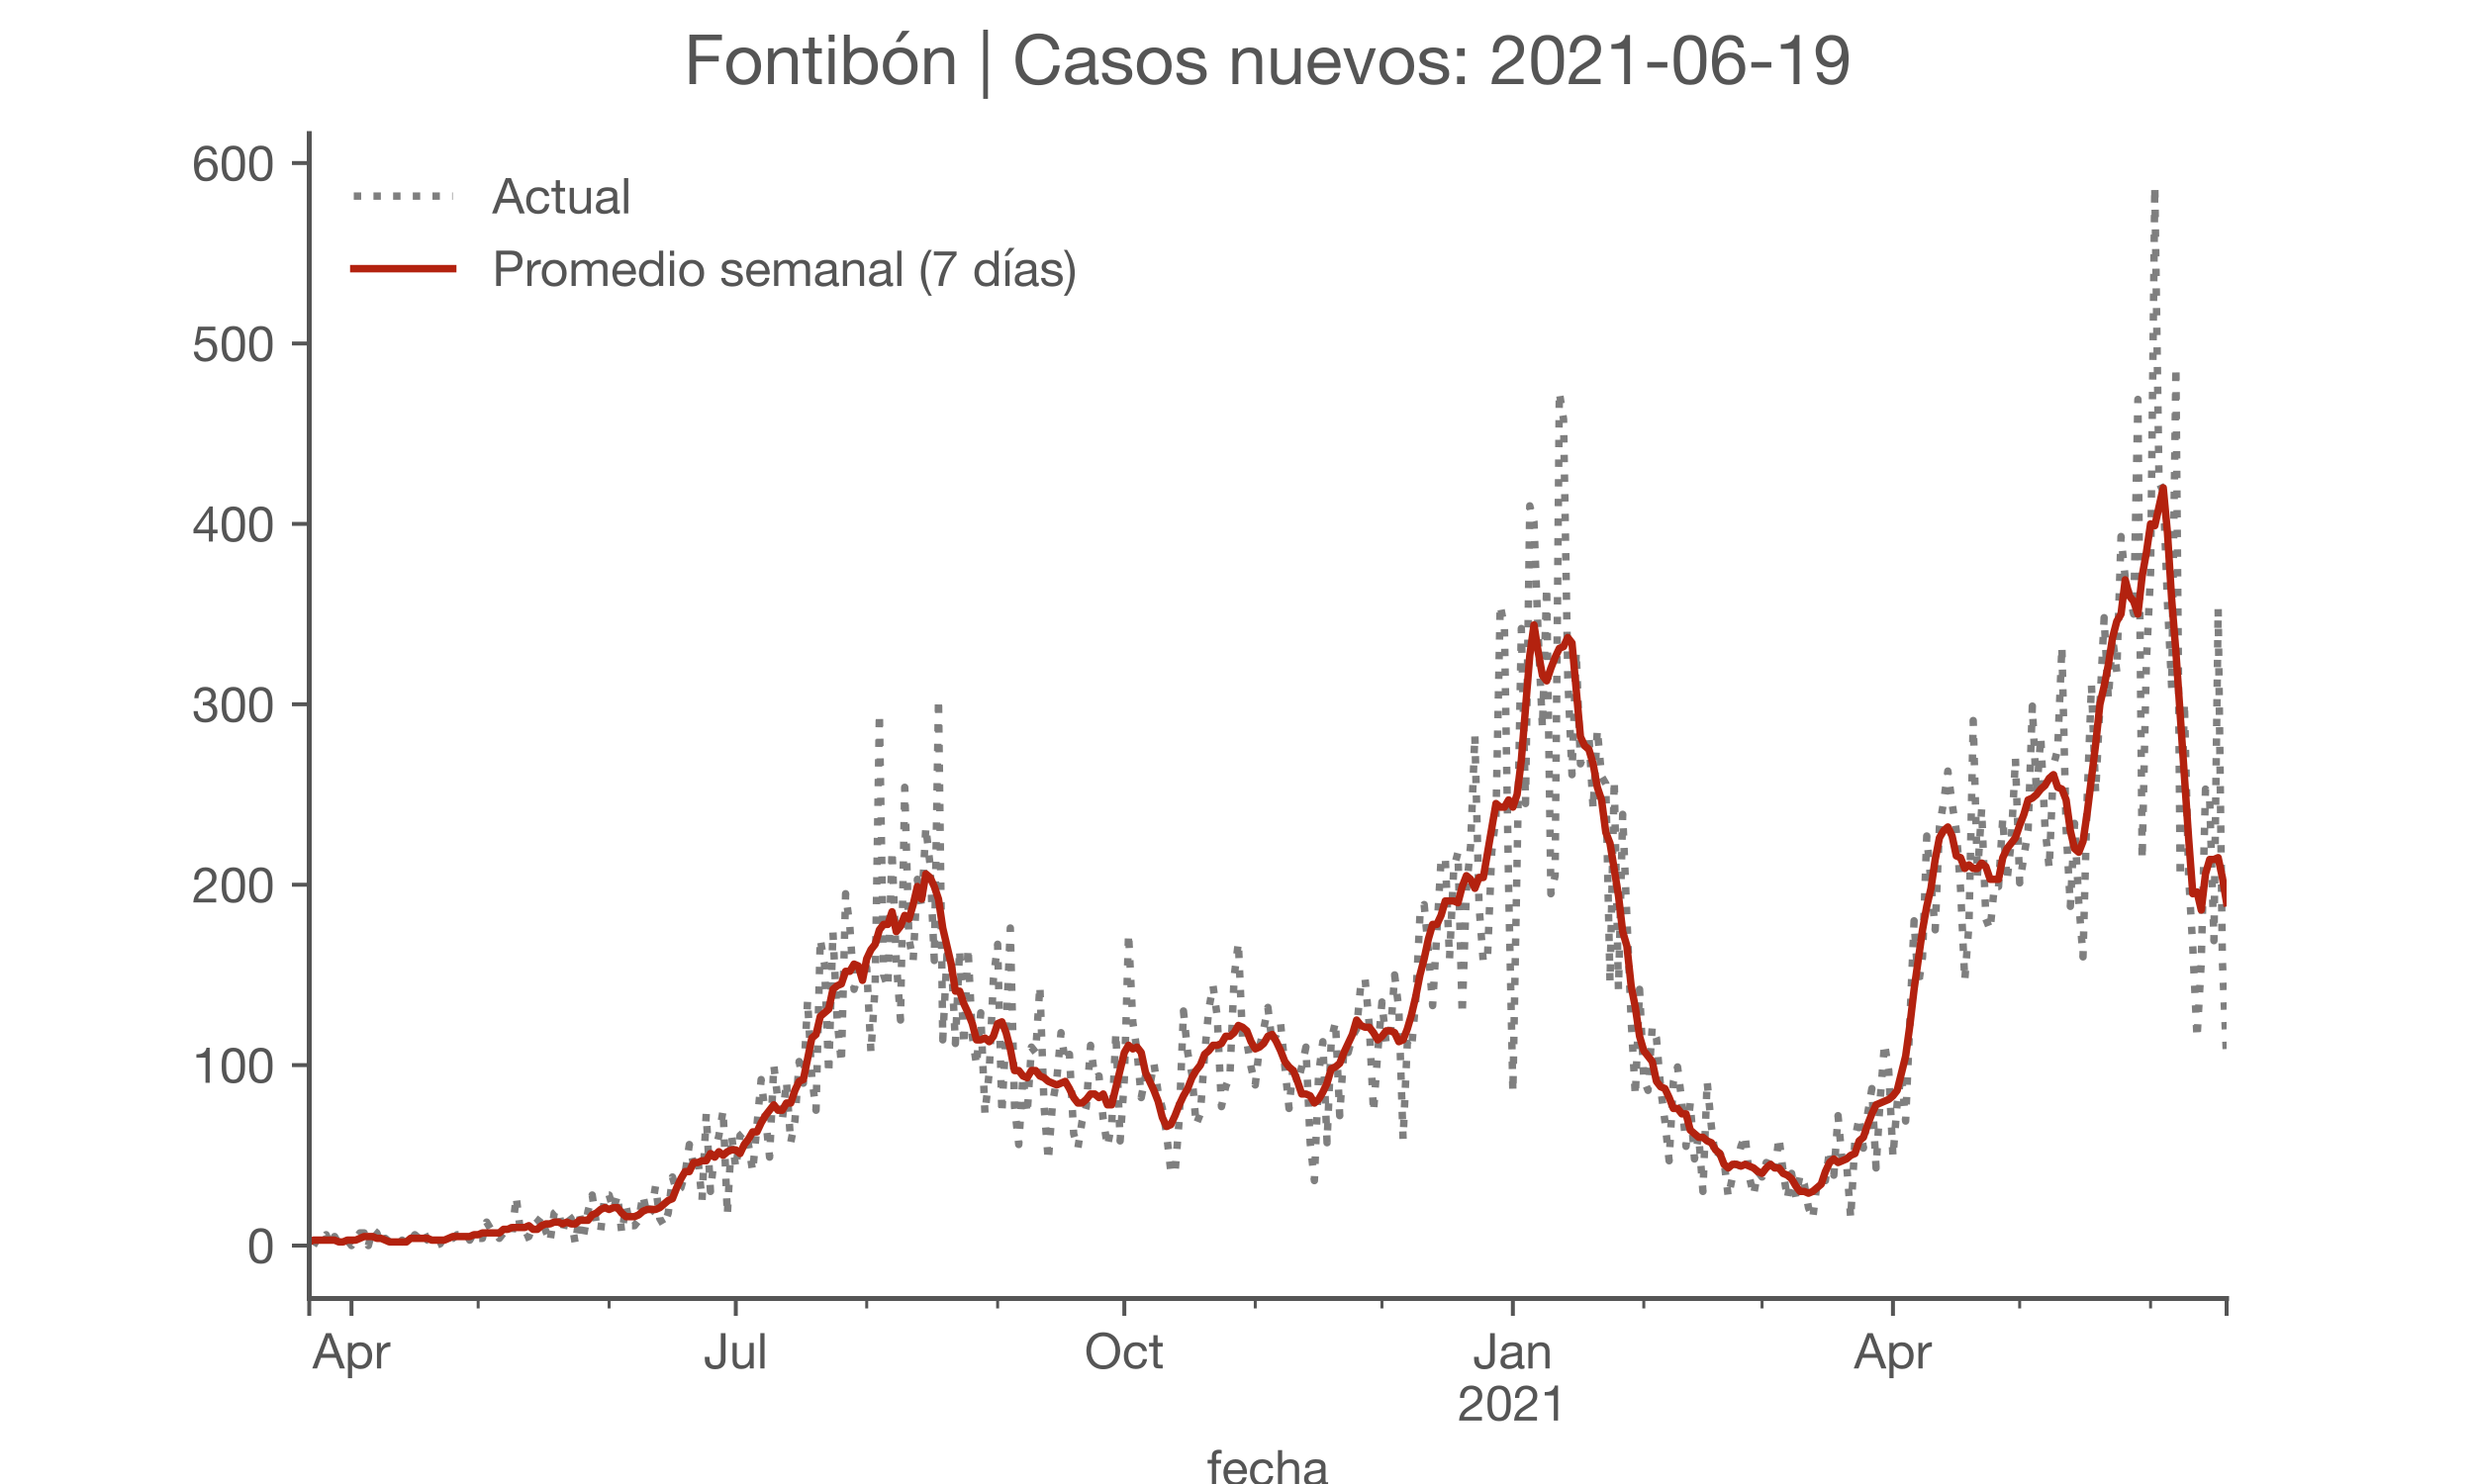 <?xml version="1.0" encoding="utf-8" standalone="no"?>
<!DOCTYPE svg PUBLIC "-//W3C//DTD SVG 1.1//EN"
  "http://www.w3.org/Graphics/SVG/1.1/DTD/svg11.dtd">
<!-- Created with matplotlib (https://matplotlib.org/) -->
<svg height="300pt" version="1.1" viewBox="0 0 500 300" width="500pt" xmlns="http://www.w3.org/2000/svg" xmlns:xlink="http://www.w3.org/1999/xlink">
 <defs>
  <style type="text/css">*{stroke-linecap:butt;stroke-linejoin:round;}</style>
 </defs>
 <g id="figure_1">
  <g id="patch_1">
   <path d="M 0 300 
L 500 300 
L 500 0 
L 0 0 
z
" style="fill:#ffffff;"/>
  </g>
  <g id="axes_1">
   <g id="patch_2">
    <path d="M 62.5 262.5 
L 450 262.5 
L 450 27 
L 62.5 27 
z
" style="fill:#ffffff;"/>
   </g>
   <g id="matplotlib.axis_1">
    <g id="xtick_1">
     <g id="line2d_1">
      <defs>
       <path d="M 0 0 
L 0 3.5 
" id="mbe50515669" style="stroke:#555555;stroke-width:0.8;"/>
      </defs>
      <g>
       <use style="fill:#555555;stroke:#555555;stroke-width:0.8;" x="62.5" xlink:href="#mbe50515669" y="262.5"/>
      </g>
     </g>
    </g>
    <g id="xtick_2">
     <g id="line2d_2">
      <g>
       <use style="fill:#555555;stroke:#555555;stroke-width:0.8;" x="71.035" xlink:href="#mbe50515669" y="262.5"/>
      </g>
     </g>
     <g id="text_1">
      <!-- Apr -->
      <g style="fill:#555555;" transform="translate(63.166 276.641)scale(0.1 -0.1)">
       <defs>
        <path d="M 20.094 29.5 
L 32.203 62.797 
L 32.406 62.797 
L 44.297 29.5 
z
M 27.203 71.406 
L -0.594 0 
L 9.094 0 
L 17.094 21.5 
L 47.297 21.5 
L 55.094 0 
L 65.594 0 
L 37.703 71.406 
z
" id="HelveticaNeue-65"/>
        <path d="M 6.703 51.703 
L 6.703 -19.703 
L 15.203 -19.703 
L 15.203 6.906 
L 15.406 6.906 
Q 16.797 4.594 18.844 3.047 
Q 20.906 1.5 23.203 0.594 
Q 25.5 -0.297 27.844 -0.688 
Q 30.203 -1.094 32.094 -1.094 
Q 38 -1.094 42.453 1 
Q 46.906 3.094 49.844 6.75 
Q 52.797 10.406 54.25 15.297 
Q 55.703 20.203 55.703 25.703 
Q 55.703 31.203 54.203 36.094 
Q 52.703 41 49.75 44.75 
Q 46.797 48.5 42.344 50.703 
Q 37.906 52.906 31.906 52.906 
Q 26.5 52.906 22 50.953 
Q 17.5 49 15.406 44.703 
L 15.203 44.703 
L 15.203 51.703 
z
M 46.703 26.297 
Q 46.703 22.5 45.891 18.891 
Q 45.094 15.297 43.297 12.5 
Q 41.5 9.703 38.547 8 
Q 35.594 6.297 31.203 6.297 
Q 26.797 6.297 23.688 7.938 
Q 20.594 9.594 18.641 12.297 
Q 16.703 15 15.797 18.547 
Q 14.906 22.094 14.906 25.906 
Q 14.906 29.5 15.75 33 
Q 16.594 36.5 18.5 39.25 
Q 20.406 42 23.406 43.703 
Q 26.406 45.406 30.703 45.406 
Q 34.797 45.406 37.844 43.797 
Q 40.906 42.203 42.844 39.5 
Q 44.797 36.797 45.75 33.344 
Q 46.703 29.906 46.703 26.297 
z
" id="HelveticaNeue-112"/>
        <path d="M 6.094 51.703 
L 6.094 0 
L 14.594 0 
L 14.594 23 
Q 14.594 28 15.594 31.844 
Q 16.594 35.703 18.797 38.391 
Q 21 41.094 24.594 42.5 
Q 28.203 43.906 33.297 43.906 
L 33.297 52.906 
Q 26.406 53.094 21.906 50.094 
Q 17.406 47.094 14.297 40.797 
L 14.094 40.797 
L 14.094 51.703 
z
" id="HelveticaNeue-114"/>
       </defs>
       <use xlink:href="#HelveticaNeue-65"/>
       <use x="64.8" xlink:href="#HelveticaNeue-112"/>
       <use x="124.1" xlink:href="#HelveticaNeue-114"/>
      </g>
     </g>
    </g>
    <g id="xtick_3">
     <g id="line2d_3">
      <g>
       <use style="fill:#555555;stroke:#555555;stroke-width:0.8;" x="148.706" xlink:href="#mbe50515669" y="262.5"/>
      </g>
     </g>
     <g id="text_2">
      <!-- Jul -->
      <g style="fill:#555555;" transform="translate(142.221 276.641)scale(0.1 -0.1)">
       <defs>
        <path d="M 44.094 17.797 
L 44.094 71.406 
L 34.594 71.406 
L 34.594 19.203 
Q 34.594 13.297 32.141 9.797 
Q 29.703 6.297 23.203 6.297 
Q 19.703 6.297 17.453 7.344 
Q 15.203 8.406 13.953 10.297 
Q 12.703 12.203 12.203 14.797 
Q 11.703 17.406 11.703 20.5 
L 11.703 23.5 
L 2.203 23.5 
L 2.203 19.094 
Q 2.203 8.906 7.594 3.656 
Q 13 -1.594 23 -1.594 
Q 29 -1.594 33.047 0.047 
Q 37.094 1.703 39.547 4.453 
Q 42 7.203 43.047 10.703 
Q 44.094 14.203 44.094 17.797 
z
" id="HelveticaNeue-74"/>
        <path d="M 49.203 0 
L 49.203 51.703 
L 40.703 51.703 
L 40.703 22.5 
Q 40.703 19 39.75 16.047 
Q 38.797 13.094 36.891 10.891 
Q 35 8.703 32.141 7.5 
Q 29.297 6.297 25.406 6.297 
Q 20.5 6.297 17.703 9.094 
Q 14.906 11.906 14.906 16.703 
L 14.906 51.703 
L 6.406 51.703 
L 6.406 17.703 
Q 6.406 13.5 7.25 10.047 
Q 8.094 6.594 10.188 4.094 
Q 12.297 1.594 15.688 0.25 
Q 19.094 -1.094 24.203 -1.094 
Q 29.906 -1.094 34.094 1.156 
Q 38.297 3.406 41 8.203 
L 41.203 8.203 
L 41.203 0 
z
" id="HelveticaNeue-117"/>
        <path d="M 6.906 71.406 
L 6.906 0 
L 15.406 0 
L 15.406 71.406 
z
" id="HelveticaNeue-108"/>
       </defs>
       <use xlink:href="#HelveticaNeue-74"/>
       <use x="51.9" xlink:href="#HelveticaNeue-117"/>
       <use x="107.5" xlink:href="#HelveticaNeue-108"/>
      </g>
     </g>
    </g>
    <g id="xtick_4">
     <g id="line2d_4">
      <g>
       <use style="fill:#555555;stroke:#555555;stroke-width:0.8;" x="227.23" xlink:href="#mbe50515669" y="262.5"/>
      </g>
     </g>
     <g id="text_3">
      <!-- Oct -->
      <g style="fill:#555555;" transform="translate(219.17 276.641)scale(0.1 -0.1)">
       <defs>
        <path d="M 13.297 35.703 
Q 13.297 41.094 14.688 46.344 
Q 16.094 51.594 19.094 55.797 
Q 22.094 60 26.797 62.547 
Q 31.5 65.094 38 65.094 
Q 44.5 65.094 49.203 62.547 
Q 53.906 60 56.906 55.797 
Q 59.906 51.594 61.297 46.344 
Q 62.703 41.094 62.703 35.703 
Q 62.703 30.297 61.297 25.047 
Q 59.906 19.797 56.906 15.594 
Q 53.906 11.406 49.203 8.844 
Q 44.5 6.297 38 6.297 
Q 31.5 6.297 26.797 8.844 
Q 22.094 11.406 19.094 15.594 
Q 16.094 19.797 14.688 25.047 
Q 13.297 30.297 13.297 35.703 
z
M 3.797 35.703 
Q 3.797 28.406 5.938 21.656 
Q 8.094 14.906 12.391 9.703 
Q 16.703 4.5 23.094 1.453 
Q 29.5 -1.594 38 -1.594 
Q 46.5 -1.594 52.891 1.453 
Q 59.297 4.5 63.594 9.703 
Q 67.906 14.906 70.047 21.656 
Q 72.203 28.406 72.203 35.703 
Q 72.203 43 70.047 49.75 
Q 67.906 56.5 63.594 61.703 
Q 59.297 66.906 52.891 70 
Q 46.5 73.094 38 73.094 
Q 29.5 73.094 23.094 70 
Q 16.703 66.906 12.391 61.703 
Q 8.094 56.5 5.938 49.75 
Q 3.797 43 3.797 35.703 
z
" id="HelveticaNeue-79"/>
        <path d="M 41.5 35.094 
L 50.297 35.094 
Q 49.797 39.703 47.891 43.047 
Q 46 46.406 43.047 48.594 
Q 40.094 50.797 36.25 51.844 
Q 32.406 52.906 28 52.906 
Q 21.906 52.906 17.297 50.75 
Q 12.703 48.594 9.641 44.844 
Q 6.594 41.094 5.094 36.047 
Q 3.594 31 3.594 25.203 
Q 3.594 19.406 5.141 14.547 
Q 6.703 9.703 9.75 6.203 
Q 12.797 2.703 17.344 0.797 
Q 21.906 -1.094 27.797 -1.094 
Q 37.703 -1.094 43.453 4.094 
Q 49.203 9.297 50.594 18.906 
L 41.906 18.906 
Q 41.094 12.906 37.547 9.594 
Q 34 6.297 27.703 6.297 
Q 23.703 6.297 20.797 7.891 
Q 17.906 9.5 16.094 12.141 
Q 14.297 14.797 13.438 18.188 
Q 12.594 21.594 12.594 25.203 
Q 12.594 29.094 13.391 32.75 
Q 14.203 36.406 16.047 39.203 
Q 17.906 42 21 43.703 
Q 24.094 45.406 28.703 45.406 
Q 34.094 45.406 37.297 42.703 
Q 40.5 40 41.5 35.094 
z
" id="HelveticaNeue-99"/>
        <path d="M 18.203 51.703 
L 18.203 67.203 
L 9.703 67.203 
L 9.703 51.703 
L 0.906 51.703 
L 0.906 44.203 
L 9.703 44.203 
L 9.703 11.297 
Q 9.703 7.703 10.391 5.5 
Q 11.094 3.297 12.547 2.094 
Q 14 0.906 16.344 0.453 
Q 18.703 0 22 0 
L 28.5 0 
L 28.5 7.5 
L 24.594 7.5 
Q 22.594 7.5 21.344 7.641 
Q 20.094 7.797 19.391 8.297 
Q 18.703 8.797 18.453 9.688 
Q 18.203 10.594 18.203 12.094 
L 18.203 44.203 
L 28.5 44.203 
L 28.5 51.703 
z
" id="HelveticaNeue-116"/>
       </defs>
       <use xlink:href="#HelveticaNeue-79"/>
       <use x="76" xlink:href="#HelveticaNeue-99"/>
       <use x="129.7" xlink:href="#HelveticaNeue-116"/>
      </g>
     </g>
    </g>
    <g id="xtick_5">
     <g id="line2d_5">
      <g>
       <use style="fill:#555555;stroke:#555555;stroke-width:0.8;" x="305.754" xlink:href="#mbe50515669" y="262.5"/>
      </g>
     </g>
     <g id="text_4">
      <!-- Jan -->
      <g style="fill:#555555;" transform="translate(297.694 276.641)scale(0.1 -0.1)">
       <defs>
        <path d="M 52.203 0.203 
Q 50 -1.094 46.094 -1.094 
Q 42.797 -1.094 40.844 0.75 
Q 38.906 2.594 38.906 6.797 
Q 35.406 2.594 30.75 0.75 
Q 26.094 -1.094 20.703 -1.094 
Q 17.203 -1.094 14.047 -0.297 
Q 10.906 0.5 8.594 2.203 
Q 6.297 3.906 4.938 6.656 
Q 3.594 9.406 3.594 13.297 
Q 3.594 17.703 5.094 20.5 
Q 6.594 23.297 9.047 25.047 
Q 11.5 26.797 14.641 27.688 
Q 17.797 28.594 21.094 29.203 
Q 24.594 29.906 27.75 30.25 
Q 30.906 30.594 33.297 31.25 
Q 35.703 31.906 37.094 33.156 
Q 38.5 34.406 38.5 36.797 
Q 38.5 39.594 37.453 41.297 
Q 36.406 43 34.75 43.891 
Q 33.094 44.797 31.047 45.094 
Q 29 45.406 27 45.406 
Q 21.594 45.406 18 43.344 
Q 14.406 41.297 14.094 35.594 
L 5.594 35.594 
Q 5.797 40.406 7.594 43.703 
Q 9.406 47 12.406 49.047 
Q 15.406 51.094 19.25 52 
Q 23.094 52.906 27.5 52.906 
Q 31 52.906 34.453 52.406 
Q 37.906 51.906 40.703 50.344 
Q 43.5 48.797 45.203 46 
Q 46.906 43.203 46.906 38.703 
L 46.906 12.094 
Q 46.906 9.094 47.25 7.688 
Q 47.594 6.297 49.594 6.297 
Q 50.703 6.297 52.203 6.797 
z
M 38.406 26.703 
Q 36.797 25.5 34.188 24.953 
Q 31.594 24.406 28.75 24.047 
Q 25.906 23.703 23 23.25 
Q 20.094 22.797 17.797 21.797 
Q 15.5 20.797 14.047 18.938 
Q 12.594 17.094 12.594 13.906 
Q 12.594 11.797 13.438 10.344 
Q 14.297 8.906 15.641 8 
Q 17 7.094 18.797 6.688 
Q 20.594 6.297 22.594 6.297 
Q 26.797 6.297 29.797 7.438 
Q 32.797 8.594 34.688 10.344 
Q 36.594 12.094 37.5 14.141 
Q 38.406 16.203 38.406 18 
z
" id="HelveticaNeue-97"/>
        <path d="M 6.406 51.703 
L 6.406 0 
L 14.906 0 
L 14.906 29.203 
Q 14.906 32.703 15.844 35.641 
Q 16.797 38.594 18.688 40.797 
Q 20.594 43 23.438 44.203 
Q 26.297 45.406 30.203 45.406 
Q 35.094 45.406 37.891 42.594 
Q 40.703 39.797 40.703 35 
L 40.703 0 
L 49.203 0 
L 49.203 34 
Q 49.203 38.203 48.344 41.641 
Q 47.5 45.094 45.391 47.594 
Q 43.297 50.094 39.891 51.5 
Q 36.5 52.906 31.406 52.906 
Q 19.906 52.906 14.594 43.5 
L 14.406 43.5 
L 14.406 51.703 
z
" id="HelveticaNeue-110"/>
       </defs>
       <use xlink:href="#HelveticaNeue-74"/>
       <use x="51.9" xlink:href="#HelveticaNeue-97"/>
       <use x="105.6" xlink:href="#HelveticaNeue-110"/>
      </g>
      <!-- 2021 -->
      <g style="fill:#555555;" transform="translate(294.636 287.18)scale(0.1 -0.1)">
       <defs>
        <path d="M 4.406 45.797 
L 12.906 45.797 
Q 12.797 49 13.547 52.141 
Q 14.297 55.297 16 57.797 
Q 17.703 60.297 20.344 61.844 
Q 23 63.406 26.703 63.406 
Q 29.5 63.406 32 62.5 
Q 34.5 61.594 36.344 59.891 
Q 38.203 58.203 39.297 55.844 
Q 40.406 53.5 40.406 50.594 
Q 40.406 46.906 39.25 44.094 
Q 38.094 41.297 35.844 38.891 
Q 33.594 36.5 30.188 34.141 
Q 26.797 31.797 22.297 29 
Q 18.594 26.797 15.188 24.297 
Q 11.797 21.797 9.094 18.5 
Q 6.406 15.203 4.656 10.75 
Q 2.906 6.297 2.406 0 
L 48.703 0 
L 48.703 7.5 
L 12.297 7.5 
Q 12.906 10.797 14.844 13.344 
Q 16.797 15.906 19.547 18.094 
Q 22.297 20.297 25.594 22.25 
Q 28.906 24.203 32.203 26.203 
Q 35.5 28.297 38.594 30.594 
Q 41.703 32.906 44.094 35.75 
Q 46.5 38.594 47.953 42.188 
Q 49.406 45.797 49.406 50.5 
Q 49.406 55.5 47.656 59.297 
Q 45.906 63.094 42.906 65.641 
Q 39.906 68.203 35.844 69.547 
Q 31.797 70.906 27.203 70.906 
Q 21.594 70.906 17.188 69 
Q 12.797 67.094 9.844 63.75 
Q 6.906 60.406 5.5 55.797 
Q 4.094 51.203 4.406 45.797 
z
" id="HelveticaNeue-50"/>
        <path d="M 13.203 34.906 
Q 13.203 37.5 13.25 40.641 
Q 13.297 43.797 13.75 46.938 
Q 14.203 50.094 15.047 53.094 
Q 15.906 56.094 17.547 58.344 
Q 19.203 60.594 21.703 62 
Q 24.203 63.406 27.797 63.406 
Q 31.406 63.406 33.906 62 
Q 36.406 60.594 38.047 58.344 
Q 39.703 56.094 40.547 53.094 
Q 41.406 50.094 41.844 46.938 
Q 42.297 43.797 42.344 40.641 
Q 42.406 37.5 42.406 34.906 
Q 42.406 30.906 42.156 25.953 
Q 41.906 21 40.547 16.641 
Q 39.203 12.297 36.203 9.297 
Q 33.203 6.297 27.797 6.297 
Q 22.406 6.297 19.406 9.297 
Q 16.406 12.297 15.047 16.641 
Q 13.703 21 13.453 25.953 
Q 13.203 30.906 13.203 34.906 
z
M 4.203 34.797 
Q 4.203 30.906 4.391 26.703 
Q 4.594 22.5 5.391 18.5 
Q 6.203 14.5 7.703 10.953 
Q 9.203 7.406 11.797 4.703 
Q 14.406 2 18.344 0.453 
Q 22.297 -1.094 27.797 -1.094 
Q 33.406 -1.094 37.297 0.453 
Q 41.203 2 43.797 4.703 
Q 46.406 7.406 47.906 10.953 
Q 49.406 14.5 50.203 18.5 
Q 51 22.5 51.203 26.703 
Q 51.406 30.906 51.406 34.797 
Q 51.406 38.703 51.203 42.891 
Q 51 47.094 50.203 51.094 
Q 49.406 55.094 47.906 58.688 
Q 46.406 62.297 43.797 65 
Q 41.203 67.703 37.25 69.297 
Q 33.297 70.906 27.797 70.906 
Q 22.297 70.906 18.344 69.297 
Q 14.406 67.703 11.797 65 
Q 9.203 62.297 7.703 58.688 
Q 6.203 55.094 5.391 51.094 
Q 4.594 47.094 4.391 42.891 
Q 4.203 38.703 4.203 34.797 
z
" id="HelveticaNeue-48"/>
        <path d="M 35.594 0 
L 35.594 70.906 
L 29.094 70.906 
Q 28.406 66.906 26.5 64.297 
Q 24.594 61.703 21.844 60.203 
Q 19.094 58.703 15.688 58.141 
Q 12.297 57.594 8.703 57.594 
L 8.703 50.797 
L 27.094 50.797 
L 27.094 0 
z
" id="HelveticaNeue-49"/>
       </defs>
       <use xlink:href="#HelveticaNeue-50"/>
       <use x="55.6" xlink:href="#HelveticaNeue-48"/>
       <use x="111.2" xlink:href="#HelveticaNeue-50"/>
       <use x="166.8" xlink:href="#HelveticaNeue-49"/>
      </g>
     </g>
    </g>
    <g id="xtick_6">
     <g id="line2d_6">
      <g>
       <use style="fill:#555555;stroke:#555555;stroke-width:0.8;" x="382.572" xlink:href="#mbe50515669" y="262.5"/>
      </g>
     </g>
     <g id="text_5">
      <!-- Apr -->
      <g style="fill:#555555;" transform="translate(374.702 276.641)scale(0.1 -0.1)">
       <use xlink:href="#HelveticaNeue-65"/>
       <use x="64.8" xlink:href="#HelveticaNeue-112"/>
       <use x="124.1" xlink:href="#HelveticaNeue-114"/>
      </g>
     </g>
    </g>
    <g id="xtick_7">
     <g id="line2d_7">
      <g>
       <use style="fill:#555555;stroke:#555555;stroke-width:0.8;" x="450" xlink:href="#mbe50515669" y="262.5"/>
      </g>
     </g>
    </g>
    <g id="xtick_8">
     <g id="line2d_8">
      <defs>
       <path d="M 0 0 
L 0 2 
" id="m25668f8329" style="stroke:#555555;stroke-width:0.6;"/>
      </defs>
      <g>
       <use style="fill:#555555;stroke:#555555;stroke-width:0.6;" x="96.641" xlink:href="#m25668f8329" y="262.5"/>
      </g>
     </g>
    </g>
    <g id="xtick_9">
     <g id="line2d_9">
      <g>
       <use style="fill:#555555;stroke:#555555;stroke-width:0.6;" x="123.1" xlink:href="#m25668f8329" y="262.5"/>
      </g>
     </g>
    </g>
    <g id="xtick_10">
     <g id="line2d_10">
      <g>
       <use style="fill:#555555;stroke:#555555;stroke-width:0.6;" x="175.165" xlink:href="#m25668f8329" y="262.5"/>
      </g>
     </g>
    </g>
    <g id="xtick_11">
     <g id="line2d_11">
      <g>
       <use style="fill:#555555;stroke:#555555;stroke-width:0.6;" x="201.624" xlink:href="#m25668f8329" y="262.5"/>
      </g>
     </g>
    </g>
    <g id="xtick_12">
     <g id="line2d_12">
      <g>
       <use style="fill:#555555;stroke:#555555;stroke-width:0.6;" x="253.689" xlink:href="#m25668f8329" y="262.5"/>
      </g>
     </g>
    </g>
    <g id="xtick_13">
     <g id="line2d_13">
      <g>
       <use style="fill:#555555;stroke:#555555;stroke-width:0.6;" x="279.295" xlink:href="#m25668f8329" y="262.5"/>
      </g>
     </g>
    </g>
    <g id="xtick_14">
     <g id="line2d_14">
      <g>
       <use style="fill:#555555;stroke:#555555;stroke-width:0.6;" x="332.214" xlink:href="#m25668f8329" y="262.5"/>
      </g>
     </g>
    </g>
    <g id="xtick_15">
     <g id="line2d_15">
      <g>
       <use style="fill:#555555;stroke:#555555;stroke-width:0.6;" x="356.112" xlink:href="#m25668f8329" y="262.5"/>
      </g>
     </g>
    </g>
    <g id="xtick_16">
     <g id="line2d_16">
      <g>
       <use style="fill:#555555;stroke:#555555;stroke-width:0.6;" x="408.177" xlink:href="#m25668f8329" y="262.5"/>
      </g>
     </g>
    </g>
    <g id="xtick_17">
     <g id="line2d_17">
      <g>
       <use style="fill:#555555;stroke:#555555;stroke-width:0.6;" x="434.637" xlink:href="#m25668f8329" y="262.5"/>
      </g>
     </g>
    </g>
    <g id="text_6">
     <!-- fecha -->
     <g style="fill:#555555;" transform="translate(243.935 300.291)scale(0.1 -0.1)">
      <defs>
       <path d="M 9.906 44.203 
L 9.906 0 
L 18.406 0 
L 18.406 44.203 
L 28.406 44.203 
L 28.406 51.703 
L 18.406 51.703 
L 18.406 58.906 
Q 18.406 62.297 20.094 63.5 
Q 21.797 64.703 24.906 64.703 
Q 26 64.703 27.297 64.547 
Q 28.594 64.406 29.703 64 
L 29.703 71.406 
Q 28.5 71.797 26.953 72 
Q 25.406 72.203 24.203 72.203 
Q 17.203 72.203 13.547 68.953 
Q 9.906 65.703 9.906 59.406 
L 9.906 51.703 
L 1.203 51.703 
L 1.203 44.203 
z
" id="HelveticaNeue-102"/>
       <path d="M 42.297 30.797 
L 12.594 30.797 
Q 12.797 33.797 13.891 36.438 
Q 15 39.094 16.891 41.094 
Q 18.797 43.094 21.438 44.25 
Q 24.094 45.406 27.406 45.406 
Q 30.594 45.406 33.25 44.25 
Q 35.906 43.094 37.844 41.141 
Q 39.797 39.203 40.938 36.5 
Q 42.094 33.797 42.297 30.797 
z
M 50.5 16.406 
L 42.094 16.406 
Q 41 11.297 37.547 8.797 
Q 34.094 6.297 28.703 6.297 
Q 24.5 6.297 21.391 7.688 
Q 18.297 9.094 16.297 11.438 
Q 14.297 13.797 13.391 16.844 
Q 12.5 19.906 12.594 23.297 
L 51.297 23.297 
Q 51.5 28 50.453 33.203 
Q 49.406 38.406 46.656 42.797 
Q 43.906 47.203 39.344 50.047 
Q 34.797 52.906 27.906 52.906 
Q 22.594 52.906 18.141 50.906 
Q 13.703 48.906 10.453 45.297 
Q 7.203 41.703 5.391 36.797 
Q 3.594 31.906 3.594 26 
Q 3.797 20.094 5.344 15.094 
Q 6.906 10.094 10 6.5 
Q 13.094 2.906 17.641 0.906 
Q 22.203 -1.094 28.406 -1.094 
Q 37.203 -1.094 43 3.297 
Q 48.797 7.703 50.5 16.406 
z
" id="HelveticaNeue-101"/>
       <path d="M 6.406 71.406 
L 6.406 0 
L 14.906 0 
L 14.906 29.203 
Q 14.906 32.703 15.844 35.641 
Q 16.797 38.594 18.688 40.797 
Q 20.594 43 23.438 44.203 
Q 26.297 45.406 30.203 45.406 
Q 35.094 45.406 37.891 42.594 
Q 40.703 39.797 40.703 35 
L 40.703 0 
L 49.203 0 
L 49.203 34 
Q 49.203 38.203 48.344 41.641 
Q 47.5 45.094 45.391 47.594 
Q 43.297 50.094 39.891 51.5 
Q 36.5 52.906 31.406 52.906 
Q 29.094 52.906 26.641 52.406 
Q 24.203 51.906 21.953 50.844 
Q 19.703 49.797 17.891 48.141 
Q 16.094 46.5 15.094 44.094 
L 14.906 44.094 
L 14.906 71.406 
z
" id="HelveticaNeue-104"/>
      </defs>
      <use xlink:href="#HelveticaNeue-102"/>
      <use x="29.6" xlink:href="#HelveticaNeue-101"/>
      <use x="83.3" xlink:href="#HelveticaNeue-99"/>
      <use x="137" xlink:href="#HelveticaNeue-104"/>
      <use x="192.6" xlink:href="#HelveticaNeue-97"/>
     </g>
    </g>
   </g>
   <g id="matplotlib.axis_2">
    <g id="ytick_1">
     <g id="line2d_18">
      <defs>
       <path d="M 0 0 
L -3.5 0 
" id="m945daa00c9" style="stroke:#555555;stroke-width:0.8;"/>
      </defs>
      <g>
       <use style="fill:#555555;stroke:#555555;stroke-width:0.8;" x="62.5" xlink:href="#m945daa00c9" y="251.795"/>
      </g>
     </g>
     <g id="text_7">
      <!-- 0 -->
      <g style="fill:#555555;" transform="translate(49.941 255.366)scale(0.1 -0.1)">
       <use xlink:href="#HelveticaNeue-48"/>
      </g>
     </g>
    </g>
    <g id="ytick_2">
     <g id="line2d_19">
      <g>
       <use style="fill:#555555;stroke:#555555;stroke-width:0.8;" x="62.5" xlink:href="#m945daa00c9" y="215.323"/>
      </g>
     </g>
     <g id="text_8">
      <!-- 100 -->
      <g style="fill:#555555;" transform="translate(38.822 218.894)scale(0.1 -0.1)">
       <use xlink:href="#HelveticaNeue-49"/>
       <use x="55.6" xlink:href="#HelveticaNeue-48"/>
       <use x="111.2" xlink:href="#HelveticaNeue-48"/>
      </g>
     </g>
    </g>
    <g id="ytick_3">
     <g id="line2d_20">
      <g>
       <use style="fill:#555555;stroke:#555555;stroke-width:0.8;" x="62.5" xlink:href="#m945daa00c9" y="178.851"/>
      </g>
     </g>
     <g id="text_9">
      <!-- 200 -->
      <g style="fill:#555555;" transform="translate(38.822 182.422)scale(0.1 -0.1)">
       <use xlink:href="#HelveticaNeue-50"/>
       <use x="55.6" xlink:href="#HelveticaNeue-48"/>
       <use x="111.2" xlink:href="#HelveticaNeue-48"/>
      </g>
     </g>
    </g>
    <g id="ytick_4">
     <g id="line2d_21">
      <g>
       <use style="fill:#555555;stroke:#555555;stroke-width:0.8;" x="62.5" xlink:href="#m945daa00c9" y="142.379"/>
      </g>
     </g>
     <g id="text_10">
      <!-- 300 -->
      <g style="fill:#555555;" transform="translate(38.822 145.95)scale(0.1 -0.1)">
       <defs>
        <path d="M 21.797 40.5 
L 21.797 33.297 
Q 24.203 33.594 26.906 33.594 
Q 30.094 33.594 32.844 32.75 
Q 35.594 31.906 37.594 30.156 
Q 39.594 28.406 40.797 25.844 
Q 42 23.297 42 20 
Q 42 16.797 40.75 14.25 
Q 39.5 11.703 37.391 9.953 
Q 35.297 8.203 32.5 7.25 
Q 29.703 6.297 26.594 6.297 
Q 19.297 6.297 15.5 10.641 
Q 11.703 15 11.5 21.906 
L 3 21.906 
Q 2.906 16.406 4.547 12.094 
Q 6.203 7.797 9.297 4.844 
Q 12.406 1.906 16.797 0.406 
Q 21.203 -1.094 26.594 -1.094 
Q 31.594 -1.094 36.047 0.25 
Q 40.5 1.594 43.797 4.297 
Q 47.094 7 49.047 11.047 
Q 51 15.094 51 20.406 
Q 51 26.797 47.844 31.5 
Q 44.703 36.203 38.203 37.594 
L 38.203 37.797 
Q 42.406 39.703 45.203 43.391 
Q 48 47.094 48 51.906 
Q 48 56.797 46.344 60.391 
Q 44.703 64 41.797 66.297 
Q 38.906 68.594 34.953 69.75 
Q 31 70.906 26.406 70.906 
Q 21.094 70.906 17.047 69.203 
Q 13 67.5 10.297 64.5 
Q 7.594 61.5 6.141 57.297 
Q 4.703 53.094 4.5 48 
L 13 48 
Q 13 51.094 13.797 53.891 
Q 14.594 56.703 16.25 58.797 
Q 17.906 60.906 20.453 62.156 
Q 23 63.406 26.406 63.406 
Q 31.797 63.406 35.391 60.547 
Q 39 57.703 39 52 
Q 39 49.203 37.891 47 
Q 36.797 44.797 34.938 43.344 
Q 33.094 41.906 30.641 41.156 
Q 28.203 40.406 25.5 40.406 
L 23.703 40.406 
Q 23.203 40.406 22.703 40.406 
Q 22.297 40.406 21.797 40.5 
z
" id="HelveticaNeue-51"/>
       </defs>
       <use xlink:href="#HelveticaNeue-51"/>
       <use x="55.6" xlink:href="#HelveticaNeue-48"/>
       <use x="111.2" xlink:href="#HelveticaNeue-48"/>
      </g>
     </g>
    </g>
    <g id="ytick_5">
     <g id="line2d_22">
      <g>
       <use style="fill:#555555;stroke:#555555;stroke-width:0.8;" x="62.5" xlink:href="#m945daa00c9" y="105.907"/>
      </g>
     </g>
     <g id="text_11">
      <!-- 400 -->
      <g style="fill:#555555;" transform="translate(38.822 109.478)scale(0.1 -0.1)">
       <defs>
        <path d="M 33.906 24.094 
L 10.094 24.094 
L 33.703 58.797 
L 33.906 58.797 
z
M 41.906 24.094 
L 41.906 70.906 
L 35.094 70.906 
L 2.797 24.797 
L 2.797 16.594 
L 33.906 16.594 
L 33.906 0 
L 41.906 0 
L 41.906 16.594 
L 51.5 16.594 
L 51.5 24.094 
z
" id="HelveticaNeue-52"/>
       </defs>
       <use xlink:href="#HelveticaNeue-52"/>
       <use x="55.6" xlink:href="#HelveticaNeue-48"/>
       <use x="111.2" xlink:href="#HelveticaNeue-48"/>
      </g>
     </g>
    </g>
    <g id="ytick_6">
     <g id="line2d_23">
      <g>
       <use style="fill:#555555;stroke:#555555;stroke-width:0.8;" x="62.5" xlink:href="#m945daa00c9" y="69.435"/>
      </g>
     </g>
     <g id="text_12">
      <!-- 500 -->
      <g style="fill:#555555;" transform="translate(38.822 73.006)scale(0.1 -0.1)">
       <defs>
        <path d="M 47 62.203 
L 47 69.703 
L 12 69.703 
L 5.406 32.906 
L 12.703 32.5 
Q 15.203 35.5 18.453 37.344 
Q 21.703 39.203 25.906 39.203 
Q 29.5 39.203 32.453 38 
Q 35.406 36.797 37.5 34.641 
Q 39.594 32.5 40.75 29.547 
Q 41.906 26.594 41.906 23.094 
Q 41.906 18.906 40.703 15.75 
Q 39.5 12.594 37.453 10.5 
Q 35.406 8.406 32.656 7.344 
Q 29.906 6.297 26.906 6.297 
Q 23.703 6.297 21.047 7.25 
Q 18.406 8.203 16.453 9.953 
Q 14.5 11.703 13.344 14.047 
Q 12.203 16.406 12 19.094 
L 3.5 19.094 
Q 3.594 14.297 5.391 10.5 
Q 7.203 6.703 10.297 4.141 
Q 13.406 1.594 17.453 0.25 
Q 21.5 -1.094 26.094 -1.094 
Q 32.297 -1.094 36.938 0.844 
Q 41.594 2.797 44.688 6.094 
Q 47.797 9.406 49.344 13.656 
Q 50.906 17.906 50.906 22.406 
Q 50.906 28.5 49.094 33.047 
Q 47.297 37.594 44.188 40.641 
Q 41.094 43.703 36.891 45.203 
Q 32.703 46.703 28 46.703 
Q 24.406 46.703 20.75 45.453 
Q 17.094 44.203 14.797 41.594 
L 14.594 41.797 
L 18.406 62.203 
z
" id="HelveticaNeue-53"/>
       </defs>
       <use xlink:href="#HelveticaNeue-53"/>
       <use x="55.6" xlink:href="#HelveticaNeue-48"/>
       <use x="111.2" xlink:href="#HelveticaNeue-48"/>
      </g>
     </g>
    </g>
    <g id="ytick_7">
     <g id="line2d_24">
      <g>
       <use style="fill:#555555;stroke:#555555;stroke-width:0.8;" x="62.5" xlink:href="#m945daa00c9" y="32.963"/>
      </g>
     </g>
     <g id="text_13">
      <!-- 600 -->
      <g style="fill:#555555;" transform="translate(38.822 36.533)scale(0.1 -0.1)">
       <defs>
        <path d="M 41.406 52.797 
L 49.906 52.797 
Q 49.094 61.594 43.891 66.25 
Q 38.703 70.906 29.906 70.906 
Q 22.297 70.906 17.297 67.703 
Q 12.297 64.5 9.297 59.203 
Q 6.297 53.906 5.047 47.047 
Q 3.797 40.203 3.797 32.906 
Q 3.797 27.297 4.641 21.297 
Q 5.5 15.297 8.094 10.297 
Q 10.703 5.297 15.5 2.094 
Q 20.297 -1.094 28.203 -1.094 
Q 34.906 -1.094 39.453 1.156 
Q 44 3.406 46.75 6.844 
Q 49.5 10.297 50.703 14.5 
Q 51.906 18.703 51.906 22.594 
Q 51.906 27.5 50.406 31.703 
Q 48.906 35.906 46.156 39 
Q 43.406 42.094 39.344 43.844 
Q 35.297 45.594 30.203 45.594 
Q 24.406 45.594 19.953 43.391 
Q 15.5 41.203 12.5 36.297 
L 12.297 36.5 
Q 12.406 40.594 13.094 45.297 
Q 13.797 50 15.641 54.047 
Q 17.5 58.094 20.797 60.75 
Q 24.094 63.406 29.5 63.406 
Q 34.594 63.406 37.688 60.5 
Q 40.797 57.594 41.406 52.797 
z
M 28.594 38.094 
Q 32.203 38.094 34.891 36.797 
Q 37.594 35.5 39.391 33.344 
Q 41.203 31.203 42.047 28.25 
Q 42.906 25.297 42.906 22 
Q 42.906 18.906 41.953 16.047 
Q 41 13.203 39.203 11 
Q 37.406 8.797 34.75 7.547 
Q 32.094 6.297 28.594 6.297 
Q 25.094 6.297 22.344 7.547 
Q 19.594 8.797 17.75 10.891 
Q 15.906 13 14.906 15.891 
Q 13.906 18.797 13.906 22.094 
Q 13.906 25.406 14.844 28.344 
Q 15.797 31.297 17.688 33.438 
Q 19.594 35.594 22.297 36.844 
Q 25 38.094 28.594 38.094 
z
" id="HelveticaNeue-54"/>
       </defs>
       <use xlink:href="#HelveticaNeue-54"/>
       <use x="55.6" xlink:href="#HelveticaNeue-48"/>
       <use x="111.2" xlink:href="#HelveticaNeue-48"/>
      </g>
     </g>
    </g>
   </g>
   <g id="line2d_25">
    <path clip-path="url(#p0eb80965ba)" d="M 63.354 251.795 
L 64.207 250.337 
L 65.061 250.701 
L 65.914 249.607 
L 66.768 251.795 
L 67.621 249.972 
L 68.475 251.431 
L 70.182 250.701 
L 71.035 251.795 
L 71.889 250.337 
L 72.742 249.242 
L 73.596 249.242 
L 74.449 251.795 
L 75.303 248.513 
L 76.156 249.242 
L 77.01 251.431 
L 77.863 250.337 
L 79.57 251.795 
L 80.424 251.795 
L 81.278 250.701 
L 82.131 251.431 
L 82.985 250.701 
L 83.838 249.607 
L 84.692 250.337 
L 85.545 248.878 
L 86.399 250.701 
L 87.252 250.701 
L 88.106 251.795 
L 88.959 251.431 
L 89.813 249.972 
L 90.666 250.337 
L 91.52 250.337 
L 92.373 249.607 
L 93.227 249.607 
L 94.08 249.242 
L 94.934 250.701 
L 95.787 249.242 
L 96.641 250.337 
L 97.494 250.337 
L 98.348 247.054 
L 99.202 248.513 
L 100.055 249.242 
L 100.909 250.337 
L 101.762 249.242 
L 102.616 249.242 
L 103.469 249.607 
L 104.323 241.948 
L 105.176 248.878 
L 106.03 250.337 
L 106.883 249.972 
L 107.737 247.784 
L 108.59 247.054 
L 109.444 245.96 
L 110.297 248.878 
L 111.151 251.066 
L 112.004 245.23 
L 112.858 244.501 
L 113.711 249.242 
L 114.565 245.23 
L 115.419 246.325 
L 116.272 251.431 
L 117.126 245.595 
L 117.979 249.607 
L 118.833 244.866 
L 119.686 241.583 
L 120.54 247.419 
L 121.393 248.878 
L 122.247 241.583 
L 123.1 241.583 
L 123.954 244.501 
L 124.807 241.583 
L 125.661 249.242 
L 126.514 243.772 
L 127.368 247.784 
L 128.221 247.784 
L 129.075 246.689 
L 129.928 241.583 
L 130.782 245.595 
L 131.635 244.866 
L 132.489 239.76 
L 133.343 246.325 
L 134.196 247.784 
L 135.05 245.23 
L 135.903 237.936 
L 136.757 240.854 
L 137.61 240.124 
L 138.464 237.207 
L 139.317 231.371 
L 140.171 235.383 
L 141.024 233.924 
L 141.878 242.677 
L 142.731 225.171 
L 143.585 240.854 
L 144.438 233.195 
L 145.292 229.548 
L 146.145 224.441 
L 146.999 245.595 
L 147.852 229.548 
L 148.706 236.112 
L 149.559 229.548 
L 150.413 228.818 
L 151.267 231.371 
L 152.12 236.842 
L 153.827 218.241 
L 154.681 225.536 
L 155.534 233.924 
L 156.388 215.323 
L 157.241 222.618 
L 158.095 226.63 
L 158.948 218.606 
L 159.802 231.006 
L 160.655 226.63 
L 161.509 214.594 
L 162.362 218.971 
L 163.216 202.193 
L 164.069 217.876 
L 164.923 224.441 
L 165.776 189.793 
L 166.63 194.899 
L 167.483 217.147 
L 168.337 188.334 
L 169.191 206.205 
L 170.044 214.959 
L 170.898 180.675 
L 171.751 187.24 
L 172.605 200.005 
L 174.312 194.17 
L 175.165 195.629 
L 176.019 212.77 
L 176.872 199.276 
L 177.726 144.203 
L 178.579 197.087 
L 179.433 199.64 
L 180.286 171.922 
L 181.14 194.17 
L 181.993 206.205 
L 182.847 159.156 
L 183.7 189.793 
L 184.554 194.17 
L 185.407 177.757 
L 186.261 183.228 
L 187.115 167.18 
L 187.968 174.839 
L 188.822 194.17 
L 189.675 141.285 
L 190.529 210.217 
L 191.382 193.075 
L 192.236 193.075 
L 193.089 210.947 
L 193.943 191.981 
L 194.796 211.311 
L 195.65 191.617 
L 196.503 209.488 
L 197.357 215.323 
L 198.21 204.747 
L 199.064 225.171 
L 199.917 216.782 
L 200.771 197.817 
L 201.624 190.887 
L 202.478 225.171 
L 203.331 208.394 
L 204.185 187.605 
L 205.039 223.712 
L 205.892 231.371 
L 206.746 217.512 
L 207.599 225.171 
L 208.453 211.676 
L 209.306 212.77 
L 210.16 199.276 
L 211.013 223.712 
L 211.867 234.654 
L 212.72 222.983 
L 213.574 218.241 
L 214.427 208.758 
L 215.281 214.594 
L 216.134 213.135 
L 216.988 229.183 
L 217.841 232.101 
L 218.695 226.63 
L 219.548 223.712 
L 220.402 211.311 
L 221.256 217.876 
L 222.109 217.512 
L 222.963 226.265 
L 223.816 231.736 
L 224.67 227.359 
L 225.523 208.758 
L 226.377 230.642 
L 227.23 218.241 
L 228.084 188.699 
L 228.937 206.57 
L 229.791 212.406 
L 230.644 221.888 
L 231.498 217.512 
L 232.351 219.7 
L 233.205 214.959 
L 234.058 220.794 
L 234.912 224.077 
L 235.765 229.183 
L 236.619 236.842 
L 237.472 237.207 
L 238.326 226.265 
L 239.18 204.382 
L 240.033 212.77 
L 240.887 217.147 
L 241.74 227.359 
L 242.594 225.171 
L 243.447 213.135 
L 244.301 204.017 
L 245.154 199.276 
L 246.008 205.476 
L 246.861 223.712 
L 247.715 219.7 
L 248.568 217.512 
L 249.422 197.452 
L 250.275 190.522 
L 251.129 210.217 
L 251.982 210.582 
L 252.836 215.688 
L 253.689 219.335 
L 254.543 211.676 
L 255.396 208.029 
L 256.25 203.652 
L 257.104 210.947 
L 257.957 209.123 
L 258.811 206.935 
L 260.518 224.077 
L 261.371 215.323 
L 262.225 218.971 
L 263.078 215.688 
L 263.932 211.676 
L 264.785 231.006 
L 265.639 238.666 
L 266.492 217.147 
L 267.346 210.582 
L 268.199 231.006 
L 269.053 210.217 
L 269.906 206.57 
L 270.76 225.536 
L 271.613 212.041 
L 272.467 212.77 
L 273.32 209.488 
L 274.174 208.029 
L 275.028 198.911 
L 275.881 197.817 
L 276.735 207.3 
L 277.588 224.806 
L 278.442 212.77 
L 279.295 202.558 
L 280.149 210.947 
L 281.002 209.123 
L 281.856 197.087 
L 282.709 204.017 
L 283.563 230.277 
L 284.416 210.947 
L 285.27 212.041 
L 286.123 202.193 
L 286.977 185.052 
L 287.83 182.863 
L 288.684 192.346 
L 289.537 203.288 
L 291.244 173.745 
L 292.098 173.381 
L 292.952 193.805 
L 293.805 175.569 
L 294.659 172.286 
L 295.512 205.111 
L 296.366 179.946 
L 297.219 170.828 
L 298.073 148.58 
L 298.926 183.228 
L 299.78 194.534 
L 300.633 193.44 
L 301.487 172.286 
L 302.34 164.992 
L 303.194 122.32 
L 304.047 126.696 
L 304.901 179.581 
L 305.754 220.794 
L 307.461 127.061 
L 308.315 162.439 
L 309.169 102.26 
L 310.022 105.543 
L 310.876 128.52 
L 311.729 147.121 
L 312.583 118.672 
L 313.436 180.675 
L 314.29 177.028 
L 315.143 79.283 
L 315.997 84.753 
L 316.85 136.909 
L 317.704 156.603 
L 318.557 131.802 
L 319.411 154.415 
L 320.264 151.862 
L 321.118 148.58 
L 321.971 163.533 
L 322.825 147.485 
L 323.678 156.968 
L 324.532 158.427 
L 325.385 198.546 
L 326.239 157.698 
L 327.093 200.005 
L 327.946 164.627 
L 329.653 206.205 
L 330.507 221.524 
L 331.36 200.005 
L 332.214 218.241 
L 333.067 220.429 
L 333.921 207.664 
L 334.774 209.853 
L 335.628 220.065 
L 336.481 226.63 
L 337.335 234.654 
L 338.188 218.606 
L 339.042 215.688 
L 339.895 222.618 
L 340.749 231.736 
L 341.602 222.983 
L 342.456 234.289 
L 343.309 229.548 
L 344.163 240.854 
L 345.017 218.606 
L 345.87 227.724 
L 346.724 234.289 
L 347.577 233.195 
L 348.431 234.654 
L 349.284 241.948 
L 350.138 237.936 
L 350.991 235.383 
L 351.845 231.736 
L 352.698 229.548 
L 353.552 237.936 
L 354.405 241.583 
L 355.259 236.842 
L 356.112 237.936 
L 356.966 235.018 
L 357.819 235.383 
L 358.673 237.207 
L 359.526 229.912 
L 360.38 236.842 
L 361.233 242.313 
L 362.087 237.207 
L 362.941 241.948 
L 363.794 237.571 
L 364.648 239.395 
L 365.501 244.136 
L 366.355 246.325 
L 367.208 239.395 
L 368.062 238.301 
L 368.915 238.666 
L 369.769 232.465 
L 370.622 237.571 
L 371.476 225.536 
L 372.329 235.018 
L 373.183 235.018 
L 374.036 246.325 
L 374.89 230.277 
L 375.743 225.9 
L 376.597 232.101 
L 377.45 225.171 
L 378.304 220.065 
L 379.157 236.112 
L 380.011 221.888 
L 380.865 210.947 
L 381.718 216.418 
L 382.572 233.924 
L 383.425 222.983 
L 384.279 217.147 
L 385.132 226.63 
L 386.839 186.146 
L 387.693 199.276 
L 388.546 193.44 
L 389.4 169.004 
L 391.107 187.969 
L 391.96 167.18 
L 392.814 162.074 
L 393.667 155.874 
L 394.521 162.439 
L 395.374 167.91 
L 396.228 179.581 
L 397.081 198.182 
L 397.935 186.875 
L 398.789 145.662 
L 399.642 177.028 
L 400.496 163.533 
L 401.349 185.781 
L 402.203 187.969 
L 403.056 179.216 
L 403.91 179.216 
L 404.763 165.357 
L 405.617 178.122 
L 406.47 170.098 
L 407.324 153.321 
L 408.177 178.487 
L 409.884 167.91 
L 410.738 142.744 
L 411.591 160.615 
L 412.445 148.944 
L 413.298 167.18 
L 414.152 175.569 
L 415.006 154.78 
L 415.859 151.497 
L 416.713 130.708 
L 417.566 167.545 
L 418.42 183.228 
L 419.273 166.451 
L 420.127 182.499 
L 420.98 193.44 
L 421.834 160.98 
L 422.687 138.367 
L 423.541 160.251 
L 425.248 124.873 
L 426.101 141.285 
L 426.955 128.885 
L 427.808 135.814 
L 428.662 108.46 
L 429.515 116.849 
L 431.222 124.143 
L 432.076 80.742 
L 432.93 173.745 
L 433.783 133.991 
L 434.637 115.755 
L 435.49 37.705 
L 436.344 97.519 
L 437.197 99.342 
L 438.051 121.955 
L 438.904 139.097 
L 439.758 74.177 
L 440.611 177.392 
L 441.465 142.015 
L 442.318 177.028 
L 443.172 191.617 
L 444.025 209.853 
L 444.879 194.534 
L 445.732 159.521 
L 446.586 161.71 
L 447.439 190.158 
L 448.293 123.049 
L 449.146 194.17 
L 450 213.865 
L 450 213.865 
" style="fill:none;stroke:#000000;stroke-dasharray:1.5,2.475;stroke-dashoffset:0;stroke-opacity:0.5;stroke-width:1.5;"/>
   </g>
   <g id="line2d_26">
    <path clip-path="url(#p0eb80965ba)" d="M 62.5 251.066 
L 63.354 250.701 
L 67.621 250.701 
L 68.475 251.066 
L 69.328 251.066 
L 70.182 250.701 
L 71.889 250.701 
L 73.596 249.972 
L 75.303 249.972 
L 76.156 250.337 
L 77.01 250.337 
L 78.717 251.066 
L 82.131 251.066 
L 82.985 250.337 
L 86.399 250.337 
L 87.252 250.701 
L 89.813 250.701 
L 91.52 249.972 
L 94.934 249.972 
L 95.787 249.607 
L 96.641 249.607 
L 97.494 249.242 
L 100.909 249.242 
L 101.762 248.513 
L 102.616 248.513 
L 103.469 248.148 
L 106.03 248.148 
L 106.883 247.784 
L 107.737 248.513 
L 108.59 248.513 
L 109.444 247.784 
L 110.297 247.419 
L 111.151 247.419 
L 112.004 247.054 
L 112.858 247.054 
L 113.711 247.419 
L 114.565 247.054 
L 115.419 247.419 
L 116.272 247.419 
L 117.126 246.689 
L 118.833 246.689 
L 119.686 245.595 
L 120.54 245.23 
L 121.393 244.501 
L 122.247 244.136 
L 123.1 244.501 
L 123.954 244.136 
L 124.807 244.136 
L 125.661 245.23 
L 126.514 245.96 
L 128.221 245.96 
L 129.075 245.595 
L 129.928 244.866 
L 130.782 244.501 
L 132.489 244.501 
L 133.343 244.136 
L 135.05 242.677 
L 135.903 242.313 
L 136.757 240.124 
L 137.61 238.301 
L 138.464 236.842 
L 139.317 236.842 
L 140.171 235.018 
L 141.024 235.018 
L 141.878 234.654 
L 142.731 234.654 
L 143.585 233.195 
L 144.438 233.924 
L 145.292 232.83 
L 146.145 233.559 
L 146.999 232.83 
L 147.852 232.465 
L 148.706 232.465 
L 149.559 233.195 
L 150.413 231.371 
L 151.267 230.277 
L 152.12 228.818 
L 152.974 228.818 
L 153.827 226.994 
L 154.681 225.536 
L 156.388 223.347 
L 157.241 224.441 
L 158.095 224.441 
L 158.948 222.983 
L 159.802 222.983 
L 160.655 220.429 
L 161.509 218.606 
L 162.362 218.241 
L 164.069 209.853 
L 164.923 209.123 
L 165.776 205.476 
L 167.483 204.017 
L 168.337 200.005 
L 169.191 199.276 
L 170.044 198.911 
L 170.898 196.358 
L 171.751 196.358 
L 172.605 194.899 
L 173.458 195.264 
L 174.312 198.182 
L 175.165 193.805 
L 176.019 191.981 
L 176.872 190.887 
L 177.726 187.969 
L 178.579 186.875 
L 179.433 186.875 
L 180.286 184.322 
L 181.14 188.334 
L 181.993 187.24 
L 182.847 185.052 
L 183.7 185.781 
L 184.554 182.863 
L 185.407 179.216 
L 186.261 181.769 
L 187.115 176.663 
L 187.968 177.392 
L 188.822 179.216 
L 189.675 181.769 
L 190.529 187.605 
L 192.236 194.899 
L 193.089 200.37 
L 193.943 200.37 
L 194.796 202.923 
L 195.65 204.747 
L 196.503 206.935 
L 197.357 210.217 
L 198.21 210.217 
L 199.064 209.853 
L 199.917 210.582 
L 200.771 209.488 
L 201.624 206.935 
L 202.478 206.57 
L 203.331 208.758 
L 204.185 212.041 
L 205.039 216.418 
L 205.892 216.418 
L 206.746 217.512 
L 207.599 217.876 
L 208.453 216.418 
L 209.306 216.418 
L 210.16 217.512 
L 211.013 217.876 
L 211.867 218.606 
L 213.574 219.335 
L 215.281 218.606 
L 216.134 220.065 
L 216.988 221.888 
L 217.841 222.983 
L 218.695 222.983 
L 219.548 222.253 
L 220.402 221.159 
L 221.256 221.159 
L 222.109 221.888 
L 222.963 221.159 
L 223.816 223.347 
L 224.67 223.347 
L 227.23 212.77 
L 228.084 211.311 
L 228.937 212.041 
L 229.791 211.676 
L 230.644 212.77 
L 231.498 216.782 
L 233.205 220.429 
L 234.058 222.618 
L 234.912 225.9 
L 235.765 227.724 
L 236.619 227.359 
L 237.472 225.536 
L 238.326 223.347 
L 239.18 221.524 
L 240.033 220.065 
L 240.887 217.876 
L 241.74 216.418 
L 242.594 215.323 
L 243.447 213.135 
L 244.301 212.406 
L 245.154 211.311 
L 246.008 211.311 
L 246.861 210.947 
L 247.715 209.488 
L 248.568 209.488 
L 249.422 208.758 
L 250.275 207.3 
L 251.129 207.664 
L 251.982 208.394 
L 252.836 210.582 
L 253.689 212.041 
L 254.543 211.676 
L 255.396 210.947 
L 256.25 209.488 
L 257.104 209.123 
L 257.957 210.582 
L 258.811 212.406 
L 259.664 214.594 
L 260.518 215.688 
L 261.371 216.418 
L 262.225 218.606 
L 263.078 221.159 
L 263.932 221.159 
L 264.785 221.524 
L 265.639 222.983 
L 266.492 222.253 
L 267.346 220.794 
L 268.199 218.971 
L 269.053 216.053 
L 269.906 215.688 
L 270.76 214.959 
L 271.613 212.77 
L 273.32 209.123 
L 274.174 206.205 
L 275.028 207.3 
L 275.881 207.664 
L 276.735 207.664 
L 277.588 208.758 
L 278.442 210.217 
L 279.295 209.488 
L 280.149 208.394 
L 281.002 208.394 
L 281.856 208.758 
L 282.709 210.582 
L 283.563 210.217 
L 284.416 208.029 
L 285.27 205.111 
L 286.123 201.464 
L 286.977 197.087 
L 287.83 193.805 
L 288.684 189.793 
L 289.537 186.875 
L 290.391 186.875 
L 291.244 185.052 
L 292.098 182.134 
L 293.805 182.134 
L 294.659 182.499 
L 295.512 179.216 
L 296.366 177.028 
L 297.219 177.757 
L 298.073 179.581 
L 298.926 177.392 
L 299.78 177.392 
L 302.34 162.439 
L 303.194 163.168 
L 304.047 163.168 
L 304.901 161.71 
L 305.754 163.168 
L 306.608 160.615 
L 307.461 153.686 
L 309.169 132.532 
L 310.022 126.332 
L 310.876 131.802 
L 311.729 136.544 
L 312.583 137.638 
L 313.436 135.085 
L 314.29 132.897 
L 315.143 131.073 
L 315.997 130.708 
L 316.85 128.885 
L 317.704 129.979 
L 319.411 148.944 
L 320.264 150.768 
L 321.118 151.497 
L 321.971 154.415 
L 322.825 159.156 
L 323.678 161.71 
L 324.532 168.274 
L 325.385 170.463 
L 327.093 181.04 
L 327.946 188.334 
L 328.8 191.252 
L 329.653 199.276 
L 330.507 203.652 
L 331.36 209.488 
L 332.214 212.406 
L 333.921 214.594 
L 334.774 218.606 
L 335.628 219.7 
L 336.481 220.065 
L 337.335 221.888 
L 338.188 224.077 
L 339.042 224.077 
L 339.895 225.171 
L 340.749 225.171 
L 341.602 228.453 
L 343.309 229.912 
L 344.163 229.912 
L 345.017 230.642 
L 345.87 231.006 
L 346.724 232.465 
L 347.577 233.195 
L 348.431 235.383 
L 349.284 236.112 
L 350.138 235.383 
L 350.991 235.383 
L 351.845 235.748 
L 352.698 235.383 
L 354.405 236.112 
L 355.259 236.842 
L 356.112 237.207 
L 356.966 236.112 
L 357.819 235.383 
L 358.673 236.112 
L 359.526 236.112 
L 360.38 237.207 
L 361.233 237.571 
L 362.087 238.301 
L 362.941 239.76 
L 363.794 240.854 
L 364.648 240.854 
L 365.501 241.219 
L 366.355 240.854 
L 368.062 239.395 
L 368.915 236.842 
L 369.769 235.018 
L 370.622 234.289 
L 371.476 235.018 
L 373.183 234.289 
L 374.036 233.559 
L 374.89 233.195 
L 375.743 230.642 
L 376.597 229.912 
L 377.45 227.359 
L 378.304 225.171 
L 379.157 223.347 
L 381.718 222.253 
L 382.572 221.524 
L 383.425 220.429 
L 385.132 213.5 
L 385.986 207.3 
L 386.839 200.005 
L 388.546 187.969 
L 389.4 183.228 
L 390.253 179.581 
L 391.107 173.745 
L 391.96 169.369 
L 392.814 167.91 
L 393.667 167.18 
L 394.521 169.004 
L 395.374 173.016 
L 396.228 173.381 
L 397.081 175.569 
L 397.935 174.839 
L 398.789 175.569 
L 399.642 175.569 
L 400.496 174.475 
L 401.349 175.204 
L 402.203 177.757 
L 403.91 177.757 
L 404.763 173.381 
L 405.617 171.557 
L 407.324 169.369 
L 408.177 166.816 
L 409.031 164.627 
L 409.884 161.71 
L 410.738 161.345 
L 411.591 160.615 
L 412.445 159.521 
L 413.298 158.792 
L 414.152 157.333 
L 415.006 156.603 
L 415.859 159.156 
L 416.713 159.521 
L 417.566 161.71 
L 418.42 167.91 
L 419.273 171.557 
L 420.127 172.286 
L 420.98 170.098 
L 421.834 164.263 
L 423.541 150.403 
L 424.394 142.379 
L 425.248 138.732 
L 426.101 134.355 
L 426.955 128.885 
L 427.808 125.602 
L 428.662 124.143 
L 429.515 117.214 
L 430.369 120.496 
L 431.222 121.59 
L 432.076 124.143 
L 432.93 116.484 
L 433.783 111.743 
L 434.637 105.907 
L 435.49 106.272 
L 437.197 98.613 
L 438.051 107.731 
L 438.904 121.226 
L 439.758 131.802 
L 442.318 169.369 
L 443.172 180.675 
L 444.025 180.31 
L 444.879 183.957 
L 445.732 176.663 
L 446.586 173.745 
L 447.439 173.745 
L 448.293 173.381 
L 449.146 177.392 
L 450 182.499 
L 450 182.499 
" style="fill:none;stroke:#b3220f;stroke-linecap:square;stroke-width:1.5;"/>
   </g>
   <g id="patch_3">
    <path d="M 62.5 262.5 
L 62.5 27 
" style="fill:none;stroke:#555555;stroke-linecap:square;stroke-linejoin:miter;"/>
   </g>
   <g id="patch_4">
    <path d="M 62.5 262.5 
L 450 262.5 
" style="fill:none;stroke:#555555;stroke-linecap:square;stroke-linejoin:miter;"/>
   </g>
   <g id="text_14">
    <!-- Fontibón | Casos nuevos: 2021-06-19 -->
    <g style="fill:#555555;" transform="translate(138.246 17)scale(0.14 -0.14)">
     <defs>
      <path d="M 7.797 71.406 
L 7.797 0 
L 17.297 0 
L 17.297 32.703 
L 50.094 32.703 
L 50.094 40.703 
L 17.297 40.703 
L 17.297 63.406 
L 54.703 63.406 
L 54.703 71.406 
z
" id="HelveticaNeue-70"/>
      <path d="M 12.594 25.797 
Q 12.594 30.5 13.844 34.141 
Q 15.094 37.797 17.297 40.297 
Q 19.5 42.797 22.453 44.094 
Q 25.406 45.406 28.703 45.406 
Q 32 45.406 34.953 44.094 
Q 37.906 42.797 40.094 40.297 
Q 42.297 37.797 43.547 34.141 
Q 44.797 30.5 44.797 25.797 
Q 44.797 21.094 43.547 17.438 
Q 42.297 13.797 40.094 11.344 
Q 37.906 8.906 34.953 7.594 
Q 32 6.297 28.703 6.297 
Q 25.406 6.297 22.453 7.594 
Q 19.5 8.906 17.297 11.344 
Q 15.094 13.797 13.844 17.438 
Q 12.594 21.094 12.594 25.797 
z
M 3.594 25.797 
Q 3.594 20.094 5.188 15.188 
Q 6.797 10.297 10 6.641 
Q 13.203 3 17.891 0.953 
Q 22.594 -1.094 28.703 -1.094 
Q 34.906 -1.094 39.547 0.953 
Q 44.203 3 47.391 6.641 
Q 50.594 10.297 52.188 15.188 
Q 53.797 20.094 53.797 25.797 
Q 53.797 31.5 52.188 36.453 
Q 50.594 41.406 47.391 45.047 
Q 44.203 48.703 39.547 50.797 
Q 34.906 52.906 28.703 52.906 
Q 22.594 52.906 17.891 50.797 
Q 13.203 48.703 10 45.047 
Q 6.797 41.406 5.188 36.453 
Q 3.594 31.5 3.594 25.797 
z
" id="HelveticaNeue-111"/>
      <path d="M 15.406 61 
L 15.406 71.406 
L 6.906 71.406 
L 6.906 61 
z
M 6.906 51.703 
L 6.906 0 
L 15.406 0 
L 15.406 51.703 
z
" id="HelveticaNeue-105"/>
      <path d="M 6.703 71.406 
L 6.703 0 
L 15.203 0 
L 15.203 6.906 
L 15.406 6.906 
Q 16.797 4.594 18.844 3.047 
Q 20.906 1.5 23.203 0.594 
Q 25.5 -0.297 27.844 -0.688 
Q 30.203 -1.094 32.094 -1.094 
Q 38 -1.094 42.453 1 
Q 46.906 3.094 49.844 6.75 
Q 52.797 10.406 54.25 15.297 
Q 55.703 20.203 55.703 25.703 
Q 55.703 31.203 54.203 36.094 
Q 52.703 41 49.75 44.75 
Q 46.797 48.5 42.344 50.703 
Q 37.906 52.906 31.906 52.906 
Q 26.5 52.906 22 50.953 
Q 17.5 49 15.406 44.703 
L 15.203 44.703 
L 15.203 71.406 
z
M 46.703 26.297 
Q 46.703 22.5 45.891 18.891 
Q 45.094 15.297 43.297 12.5 
Q 41.5 9.703 38.547 8 
Q 35.594 6.297 31.203 6.297 
Q 26.797 6.297 23.688 7.938 
Q 20.594 9.594 18.641 12.297 
Q 16.703 15 15.797 18.547 
Q 14.906 22.094 14.906 25.906 
Q 14.906 29.5 15.75 33 
Q 16.594 36.5 18.5 39.25 
Q 20.406 42 23.406 43.703 
Q 26.406 45.406 30.703 45.406 
Q 34.797 45.406 37.844 43.797 
Q 40.906 42.203 42.844 39.5 
Q 44.797 36.797 45.75 33.344 
Q 46.703 29.906 46.703 26.297 
z
" id="HelveticaNeue-98"/>
      <path d="M 12.594 25.797 
Q 12.594 30.5 13.844 34.141 
Q 15.094 37.797 17.297 40.297 
Q 19.5 42.797 22.453 44.094 
Q 25.406 45.406 28.703 45.406 
Q 32 45.406 34.953 44.094 
Q 37.906 42.797 40.094 40.297 
Q 42.297 37.797 43.547 34.141 
Q 44.797 30.5 44.797 25.797 
Q 44.797 21.094 43.547 17.438 
Q 42.297 13.797 40.094 11.344 
Q 37.906 8.906 34.953 7.594 
Q 32 6.297 28.703 6.297 
Q 25.406 6.297 22.453 7.594 
Q 19.5 8.906 17.297 11.344 
Q 15.094 13.797 13.844 17.438 
Q 12.594 21.094 12.594 25.797 
z
M 3.594 25.797 
Q 3.594 20.094 5.188 15.188 
Q 6.797 10.297 10 6.641 
Q 13.203 3 17.891 0.953 
Q 22.594 -1.094 28.703 -1.094 
Q 34.906 -1.094 39.547 0.953 
Q 44.203 3 47.391 6.641 
Q 50.594 10.297 52.188 15.188 
Q 53.797 20.094 53.797 25.797 
Q 53.797 31.5 52.188 36.453 
Q 50.594 41.406 47.391 45.047 
Q 44.203 48.703 39.547 50.797 
Q 34.906 52.906 28.703 52.906 
Q 22.594 52.906 17.891 50.797 
Q 13.203 48.703 10 45.047 
Q 6.797 41.406 5.188 36.453 
Q 3.594 31.5 3.594 25.797 
z
M 42.5 77 
L 28.406 60.797 
L 22 60.797 
L 31.594 77 
z
" id="HelveticaNeue-243"/>
      <path id="HelveticaNeue-32"/>
      <path d="M 7.703 78.594 
L 7.703 -21.297 
L 14.5 -21.297 
L 14.5 78.594 
z
" id="HelveticaNeue-124"/>
      <path d="M 58 49.906 
L 67.5 49.906 
Q 66.703 55.594 64.094 59.938 
Q 61.5 64.297 57.594 67.188 
Q 53.703 70.094 48.703 71.594 
Q 43.703 73.094 38.094 73.094 
Q 29.906 73.094 23.547 70.141 
Q 17.203 67.203 12.953 62.094 
Q 8.703 57 6.5 50.141 
Q 4.297 43.297 4.297 35.5 
Q 4.297 27.703 6.344 20.891 
Q 8.406 14.094 12.5 9.094 
Q 16.594 4.094 22.797 1.25 
Q 29 -1.594 37.297 -1.594 
Q 51 -1.594 58.891 5.906 
Q 66.797 13.406 68.203 26.906 
L 58.703 26.906 
Q 58.406 22.5 56.906 18.703 
Q 55.406 14.906 52.75 12.156 
Q 50.094 9.406 46.438 7.844 
Q 42.797 6.297 38.094 6.297 
Q 31.703 6.297 27.094 8.688 
Q 22.5 11.094 19.547 15.141 
Q 16.594 19.203 15.188 24.641 
Q 13.797 30.094 13.797 36.203 
Q 13.797 41.797 15.188 47 
Q 16.594 52.203 19.547 56.25 
Q 22.5 60.297 27.047 62.688 
Q 31.594 65.094 38 65.094 
Q 45.5 65.094 50.953 61.297 
Q 56.406 57.5 58 49.906 
z
" id="HelveticaNeue-67"/>
      <path d="M 11.594 16.297 
L 3.094 16.297 
Q 3.297 11.5 5.094 8.141 
Q 6.906 4.797 9.906 2.75 
Q 12.906 0.703 16.797 -0.188 
Q 20.703 -1.094 25 -1.094 
Q 28.906 -1.094 32.844 -0.344 
Q 36.797 0.406 39.938 2.297 
Q 43.094 4.203 45.047 7.297 
Q 47 10.406 47 15.094 
Q 47 18.797 45.547 21.297 
Q 44.094 23.797 41.75 25.438 
Q 39.406 27.094 36.344 28.094 
Q 33.297 29.094 30.094 29.797 
Q 27.094 30.5 24.094 31.141 
Q 21.094 31.797 18.688 32.75 
Q 16.297 33.703 14.75 35.141 
Q 13.203 36.594 13.203 38.797 
Q 13.203 40.797 14.203 42.047 
Q 15.203 43.297 16.797 44.047 
Q 18.406 44.797 20.344 45.094 
Q 22.297 45.406 24.203 45.406 
Q 26.297 45.406 28.344 44.953 
Q 30.406 44.5 32.094 43.5 
Q 33.797 42.5 34.891 40.844 
Q 36 39.203 36.203 36.703 
L 44.703 36.703 
Q 44.406 41.406 42.703 44.547 
Q 41 47.703 38.141 49.547 
Q 35.297 51.406 31.594 52.156 
Q 27.906 52.906 23.5 52.906 
Q 20.094 52.906 16.641 52.047 
Q 13.203 51.203 10.453 49.453 
Q 7.703 47.703 5.953 44.891 
Q 4.203 42.094 4.203 38.203 
Q 4.203 33.203 6.703 30.391 
Q 9.203 27.594 12.953 26.047 
Q 16.703 24.5 21.094 23.641 
Q 25.5 22.797 29.25 21.75 
Q 33 20.703 35.5 19 
Q 38 17.297 38 14 
Q 38 11.594 36.797 10.047 
Q 35.594 8.5 33.75 7.703 
Q 31.906 6.906 29.703 6.594 
Q 27.5 6.297 25.5 6.297 
Q 22.906 6.297 20.453 6.797 
Q 18 7.297 16.047 8.438 
Q 14.094 9.594 12.891 11.547 
Q 11.703 13.5 11.594 16.297 
z
" id="HelveticaNeue-115"/>
      <path d="M 29.703 0 
L 48.594 51.703 
L 39.703 51.703 
L 25.594 8.594 
L 25.406 8.594 
L 10.906 51.703 
L 1.406 51.703 
L 20.594 0 
z
" id="HelveticaNeue-118"/>
      <path d="M 19.406 40.594 
L 19.406 51.703 
L 8.297 51.703 
L 8.297 40.594 
z
M 8.297 11.094 
L 8.297 0 
L 19.406 0 
L 19.406 11.094 
z
" id="HelveticaNeue-58"/>
      <path d="M 5 31.797 
L 5 23.797 
L 33.906 23.797 
L 33.906 31.797 
z
" id="HelveticaNeue-45"/>
      <path d="M 13.406 17.094 
L 4.906 17.094 
Q 5.703 7.906 11.594 3.406 
Q 17.5 -1.094 26.406 -1.094 
Q 39.297 -1.094 45.141 8.75 
Q 51 18.594 51 37 
Q 51 47.094 49.047 53.641 
Q 47.094 60.203 43.797 64 
Q 40.5 67.797 36.094 69.344 
Q 31.703 70.906 26.703 70.906 
Q 21.594 70.906 17.297 69.203 
Q 13 67.5 9.891 64.453 
Q 6.797 61.406 5.094 57.156 
Q 3.406 52.906 3.406 47.797 
Q 3.406 42.594 4.844 38.188 
Q 6.297 33.797 9.141 30.688 
Q 12 27.594 16.203 25.844 
Q 20.406 24.094 25.797 24.094 
Q 31 24.094 35.391 26.75 
Q 39.797 29.406 42.203 33.906 
L 42.406 33.703 
Q 42 19.797 38.094 13.047 
Q 34.203 6.297 26.406 6.297 
Q 21.297 6.297 17.594 9.094 
Q 13.906 11.906 13.406 17.094 
z
M 40.906 47.203 
Q 40.906 44.094 39.906 41.25 
Q 38.906 38.406 37 36.25 
Q 35.094 34.094 32.391 32.844 
Q 29.703 31.594 26.406 31.594 
Q 23.297 31.594 20.75 32.844 
Q 18.203 34.094 16.344 36.188 
Q 14.5 38.297 13.453 41 
Q 12.406 43.703 12.406 46.594 
Q 12.406 49.906 13.156 52.906 
Q 13.906 55.906 15.547 58.25 
Q 17.203 60.594 19.844 62 
Q 22.5 63.406 26.297 63.406 
Q 29.906 63.406 32.594 62.094 
Q 35.297 60.797 37.141 58.547 
Q 39 56.297 39.953 53.391 
Q 40.906 50.5 40.906 47.203 
z
" id="HelveticaNeue-57"/>
     </defs>
     <use xlink:href="#HelveticaNeue-70"/>
     <use x="57.4" xlink:href="#HelveticaNeue-111"/>
     <use x="114.8" xlink:href="#HelveticaNeue-110"/>
     <use x="170.4" xlink:href="#HelveticaNeue-116"/>
     <use x="201.9" xlink:href="#HelveticaNeue-105"/>
     <use x="224.1" xlink:href="#HelveticaNeue-98"/>
     <use x="283.4" xlink:href="#HelveticaNeue-243"/>
     <use x="340.8" xlink:href="#HelveticaNeue-110"/>
     <use x="396.4" xlink:href="#HelveticaNeue-32"/>
     <use x="424.2" xlink:href="#HelveticaNeue-124"/>
     <use x="446.4" xlink:href="#HelveticaNeue-32"/>
     <use x="474.2" xlink:href="#HelveticaNeue-67"/>
     <use x="546.4" xlink:href="#HelveticaNeue-97"/>
     <use x="600.1" xlink:href="#HelveticaNeue-115"/>
     <use x="650.1" xlink:href="#HelveticaNeue-111"/>
     <use x="707.5" xlink:href="#HelveticaNeue-115"/>
     <use x="757.5" xlink:href="#HelveticaNeue-32"/>
     <use x="785.3" xlink:href="#HelveticaNeue-110"/>
     <use x="840.9" xlink:href="#HelveticaNeue-117"/>
     <use x="896.5" xlink:href="#HelveticaNeue-101"/>
     <use x="950.2" xlink:href="#HelveticaNeue-118"/>
     <use x="1000.2" xlink:href="#HelveticaNeue-111"/>
     <use x="1057.6" xlink:href="#HelveticaNeue-115"/>
     <use x="1107.6" xlink:href="#HelveticaNeue-58"/>
     <use x="1135.4" xlink:href="#HelveticaNeue-32"/>
     <use x="1163.2" xlink:href="#HelveticaNeue-50"/>
     <use x="1218.8" xlink:href="#HelveticaNeue-48"/>
     <use x="1274.4" xlink:href="#HelveticaNeue-50"/>
     <use x="1330" xlink:href="#HelveticaNeue-49"/>
     <use x="1385.6" xlink:href="#HelveticaNeue-45"/>
     <use x="1424.5" xlink:href="#HelveticaNeue-48"/>
     <use x="1480.1" xlink:href="#HelveticaNeue-54"/>
     <use x="1535.7" xlink:href="#HelveticaNeue-45"/>
     <use x="1574.6" xlink:href="#HelveticaNeue-49"/>
     <use x="1630.2" xlink:href="#HelveticaNeue-57"/>
    </g>
   </g>
   <g id="legend_1">
    <g id="line2d_27">
     <path d="M 71.5 39.641 
L 91.5 39.641 
" style="fill:none;stroke:#000000;stroke-dasharray:1.5,2.475;stroke-dashoffset:0;stroke-opacity:0.5;stroke-width:1.5;"/>
    </g>
    <g id="line2d_28"/>
    <g id="text_15">
     <!-- Actual -->
     <g style="fill:#555555;" transform="translate(99.5 43.141)scale(0.1 -0.1)">
      <use xlink:href="#HelveticaNeue-65"/>
      <use x="64.8" xlink:href="#HelveticaNeue-99"/>
      <use x="118.5" xlink:href="#HelveticaNeue-116"/>
      <use x="150" xlink:href="#HelveticaNeue-117"/>
      <use x="205.6" xlink:href="#HelveticaNeue-97"/>
      <use x="259.3" xlink:href="#HelveticaNeue-108"/>
     </g>
    </g>
    <g id="line2d_29">
     <path d="M 71.5 54.311 
L 91.5 54.311 
" style="fill:none;stroke:#b3220f;stroke-linecap:square;stroke-width:1.5;"/>
    </g>
    <g id="line2d_30"/>
    <g id="text_16">
     <!-- Promedio semanal (7 días)  -->
     <g style="fill:#555555;" transform="translate(99.5 57.811)scale(0.1 -0.1)">
      <defs>
       <path d="M 17.297 37.203 
L 17.297 63.406 
L 35.906 63.406 
Q 44 63.406 47.75 60.047 
Q 51.5 56.703 51.5 50.297 
Q 51.5 43.906 47.75 40.5 
Q 44 37.094 35.906 37.203 
z
M 7.797 71.406 
L 7.797 0 
L 17.297 0 
L 17.297 29.203 
L 39.094 29.203 
Q 49.906 29.094 55.453 34.688 
Q 61 40.297 61 50.297 
Q 61 60.297 55.453 65.844 
Q 49.906 71.406 39.094 71.406 
z
" id="HelveticaNeue-80"/>
       <path d="M 6.406 51.703 
L 6.406 0 
L 14.906 0 
L 14.906 32.203 
Q 14.906 33.703 15.656 35.953 
Q 16.406 38.203 18.047 40.297 
Q 19.703 42.406 22.344 43.906 
Q 25 45.406 28.703 45.406 
Q 31.594 45.406 33.438 44.547 
Q 35.297 43.703 36.391 42.141 
Q 37.5 40.594 37.953 38.5 
Q 38.406 36.406 38.406 33.906 
L 38.406 0 
L 46.906 0 
L 46.906 32.203 
Q 46.906 38.203 50.5 41.797 
Q 54.094 45.406 60.406 45.406 
Q 63.5 45.406 65.453 44.5 
Q 67.406 43.594 68.5 42.047 
Q 69.594 40.5 70 38.391 
Q 70.406 36.297 70.406 33.906 
L 70.406 0 
L 78.906 0 
L 78.906 37.906 
Q 78.906 41.906 77.656 44.75 
Q 76.406 47.594 74.156 49.391 
Q 71.906 51.203 68.75 52.047 
Q 65.594 52.906 61.703 52.906 
Q 56.594 52.906 52.344 50.594 
Q 48.094 48.297 45.5 44.094 
Q 43.906 48.906 40 50.906 
Q 36.094 52.906 31.297 52.906 
Q 20.406 52.906 14.594 44.094 
L 14.406 44.094 
L 14.406 51.703 
z
" id="HelveticaNeue-109"/>
       <path d="M 12.594 25.406 
Q 12.594 29.203 13.391 32.797 
Q 14.203 36.406 16 39.203 
Q 17.797 42 20.797 43.703 
Q 23.797 45.406 28.094 45.406 
Q 32.5 45.406 35.594 43.75 
Q 38.703 42.094 40.641 39.391 
Q 42.594 36.703 43.5 33.141 
Q 44.406 29.594 44.406 25.797 
Q 44.406 22.203 43.547 18.703 
Q 42.703 15.203 40.797 12.453 
Q 38.906 9.703 35.906 8 
Q 32.906 6.297 28.594 6.297 
Q 24.5 6.297 21.453 7.891 
Q 18.406 9.5 16.453 12.203 
Q 14.5 14.906 13.547 18.344 
Q 12.594 21.797 12.594 25.406 
z
M 52.594 0 
L 52.594 71.406 
L 44.094 71.406 
L 44.094 44.797 
L 43.906 44.797 
Q 42.5 47.094 40.453 48.641 
Q 38.406 50.203 36.094 51.141 
Q 33.797 52.094 31.5 52.5 
Q 29.203 52.906 27.203 52.906 
Q 21.297 52.906 16.844 50.75 
Q 12.406 48.594 9.453 44.938 
Q 6.5 41.297 5.047 36.391 
Q 3.594 31.5 3.594 26 
Q 3.594 20.5 5.094 15.594 
Q 6.594 10.703 9.547 7 
Q 12.5 3.297 16.953 1.094 
Q 21.406 -1.094 27.406 -1.094 
Q 32.797 -1.094 37.297 0.797 
Q 41.797 2.703 43.906 7 
L 44.094 7 
L 44.094 0 
z
" id="HelveticaNeue-100"/>
       <path d="M 20.406 -19.703 
L 26.906 -19.703 
Q 19.797 -8.203 16.75 3.094 
Q 13.703 14.406 13.703 27 
Q 13.703 39.297 16.703 50.5 
Q 19.703 61.703 26.906 73.094 
L 20.406 73.094 
Q 12.594 62.797 8.641 50.797 
Q 4.703 38.797 4.703 27 
Q 4.703 20.406 5.797 14.406 
Q 6.906 8.406 8.953 2.703 
Q 11 -3 13.891 -8.547 
Q 16.797 -14.094 20.406 -19.703 
z
" id="HelveticaNeue-40"/>
       <path d="M 50.906 62.406 
L 50.906 69.703 
L 5 69.703 
L 5 61.703 
L 42.203 61.703 
Q 36.594 55.797 31.75 48.797 
Q 26.906 41.797 23.203 33.938 
Q 19.5 26.094 17.141 17.547 
Q 14.797 9 14.203 0 
L 23.703 0 
Q 24.203 8.297 26.5 17.094 
Q 28.797 25.906 32.438 34.203 
Q 36.094 42.5 40.797 49.797 
Q 45.5 57.094 50.906 62.406 
z
" id="HelveticaNeue-55"/>
       <path d="M 6.906 0 
L 15.406 0 
L 15.406 51.703 
L 6.906 51.703 
z
M 25.5 77 
L 11.406 60.797 
L 5 60.797 
L 14.594 77 
z
" id="HelveticaNeue-237"/>
       <path d="M -0.906 -19.703 
L 5.5 -19.703 
Q 13.297 -9.406 17.25 2.547 
Q 21.203 14.5 21.203 26.297 
Q 21.203 32.906 20.094 38.906 
Q 19 44.906 16.953 50.656 
Q 14.906 56.406 12 61.953 
Q 9.094 67.5 5.5 73.094 
L -0.906 73.094 
Q 6.094 61.594 9.141 50.25 
Q 12.203 38.906 12.203 26.297 
Q 12.203 14.094 9.203 2.844 
Q 6.203 -8.406 -0.906 -19.703 
z
" id="HelveticaNeue-41"/>
      </defs>
      <use xlink:href="#HelveticaNeue-80"/>
      <use x="64.8" xlink:href="#HelveticaNeue-114"/>
      <use x="96.35" xlink:href="#HelveticaNeue-111"/>
      <use x="153.75" xlink:href="#HelveticaNeue-109"/>
      <use x="239.05" xlink:href="#HelveticaNeue-101"/>
      <use x="292.75" xlink:href="#HelveticaNeue-100"/>
      <use x="352.05" xlink:href="#HelveticaNeue-105"/>
      <use x="374.25" xlink:href="#HelveticaNeue-111"/>
      <use x="431.65" xlink:href="#HelveticaNeue-32"/>
      <use x="459.45" xlink:href="#HelveticaNeue-115"/>
      <use x="509.45" xlink:href="#HelveticaNeue-101"/>
      <use x="563.15" xlink:href="#HelveticaNeue-109"/>
      <use x="648.45" xlink:href="#HelveticaNeue-97"/>
      <use x="702.15" xlink:href="#HelveticaNeue-110"/>
      <use x="757.75" xlink:href="#HelveticaNeue-97"/>
      <use x="811.45" xlink:href="#HelveticaNeue-108"/>
      <use x="833.65" xlink:href="#HelveticaNeue-32"/>
      <use x="861.45" xlink:href="#HelveticaNeue-40"/>
      <use x="887.35" xlink:href="#HelveticaNeue-55"/>
      <use x="942.95" xlink:href="#HelveticaNeue-32"/>
      <use x="970.75" xlink:href="#HelveticaNeue-100"/>
      <use x="1030.05" xlink:href="#HelveticaNeue-237"/>
      <use x="1052.25" xlink:href="#HelveticaNeue-97"/>
      <use x="1105.95" xlink:href="#HelveticaNeue-115"/>
      <use x="1155.95" xlink:href="#HelveticaNeue-41"/>
      <use x="1181.85" xlink:href="#HelveticaNeue-32"/>
     </g>
    </g>
   </g>
  </g>
 </g>
 <defs>
  <clipPath id="p0eb80965ba">
   <rect height="235.5" width="387.5" x="62.5" y="27"/>
  </clipPath>
 </defs>
</svg>

